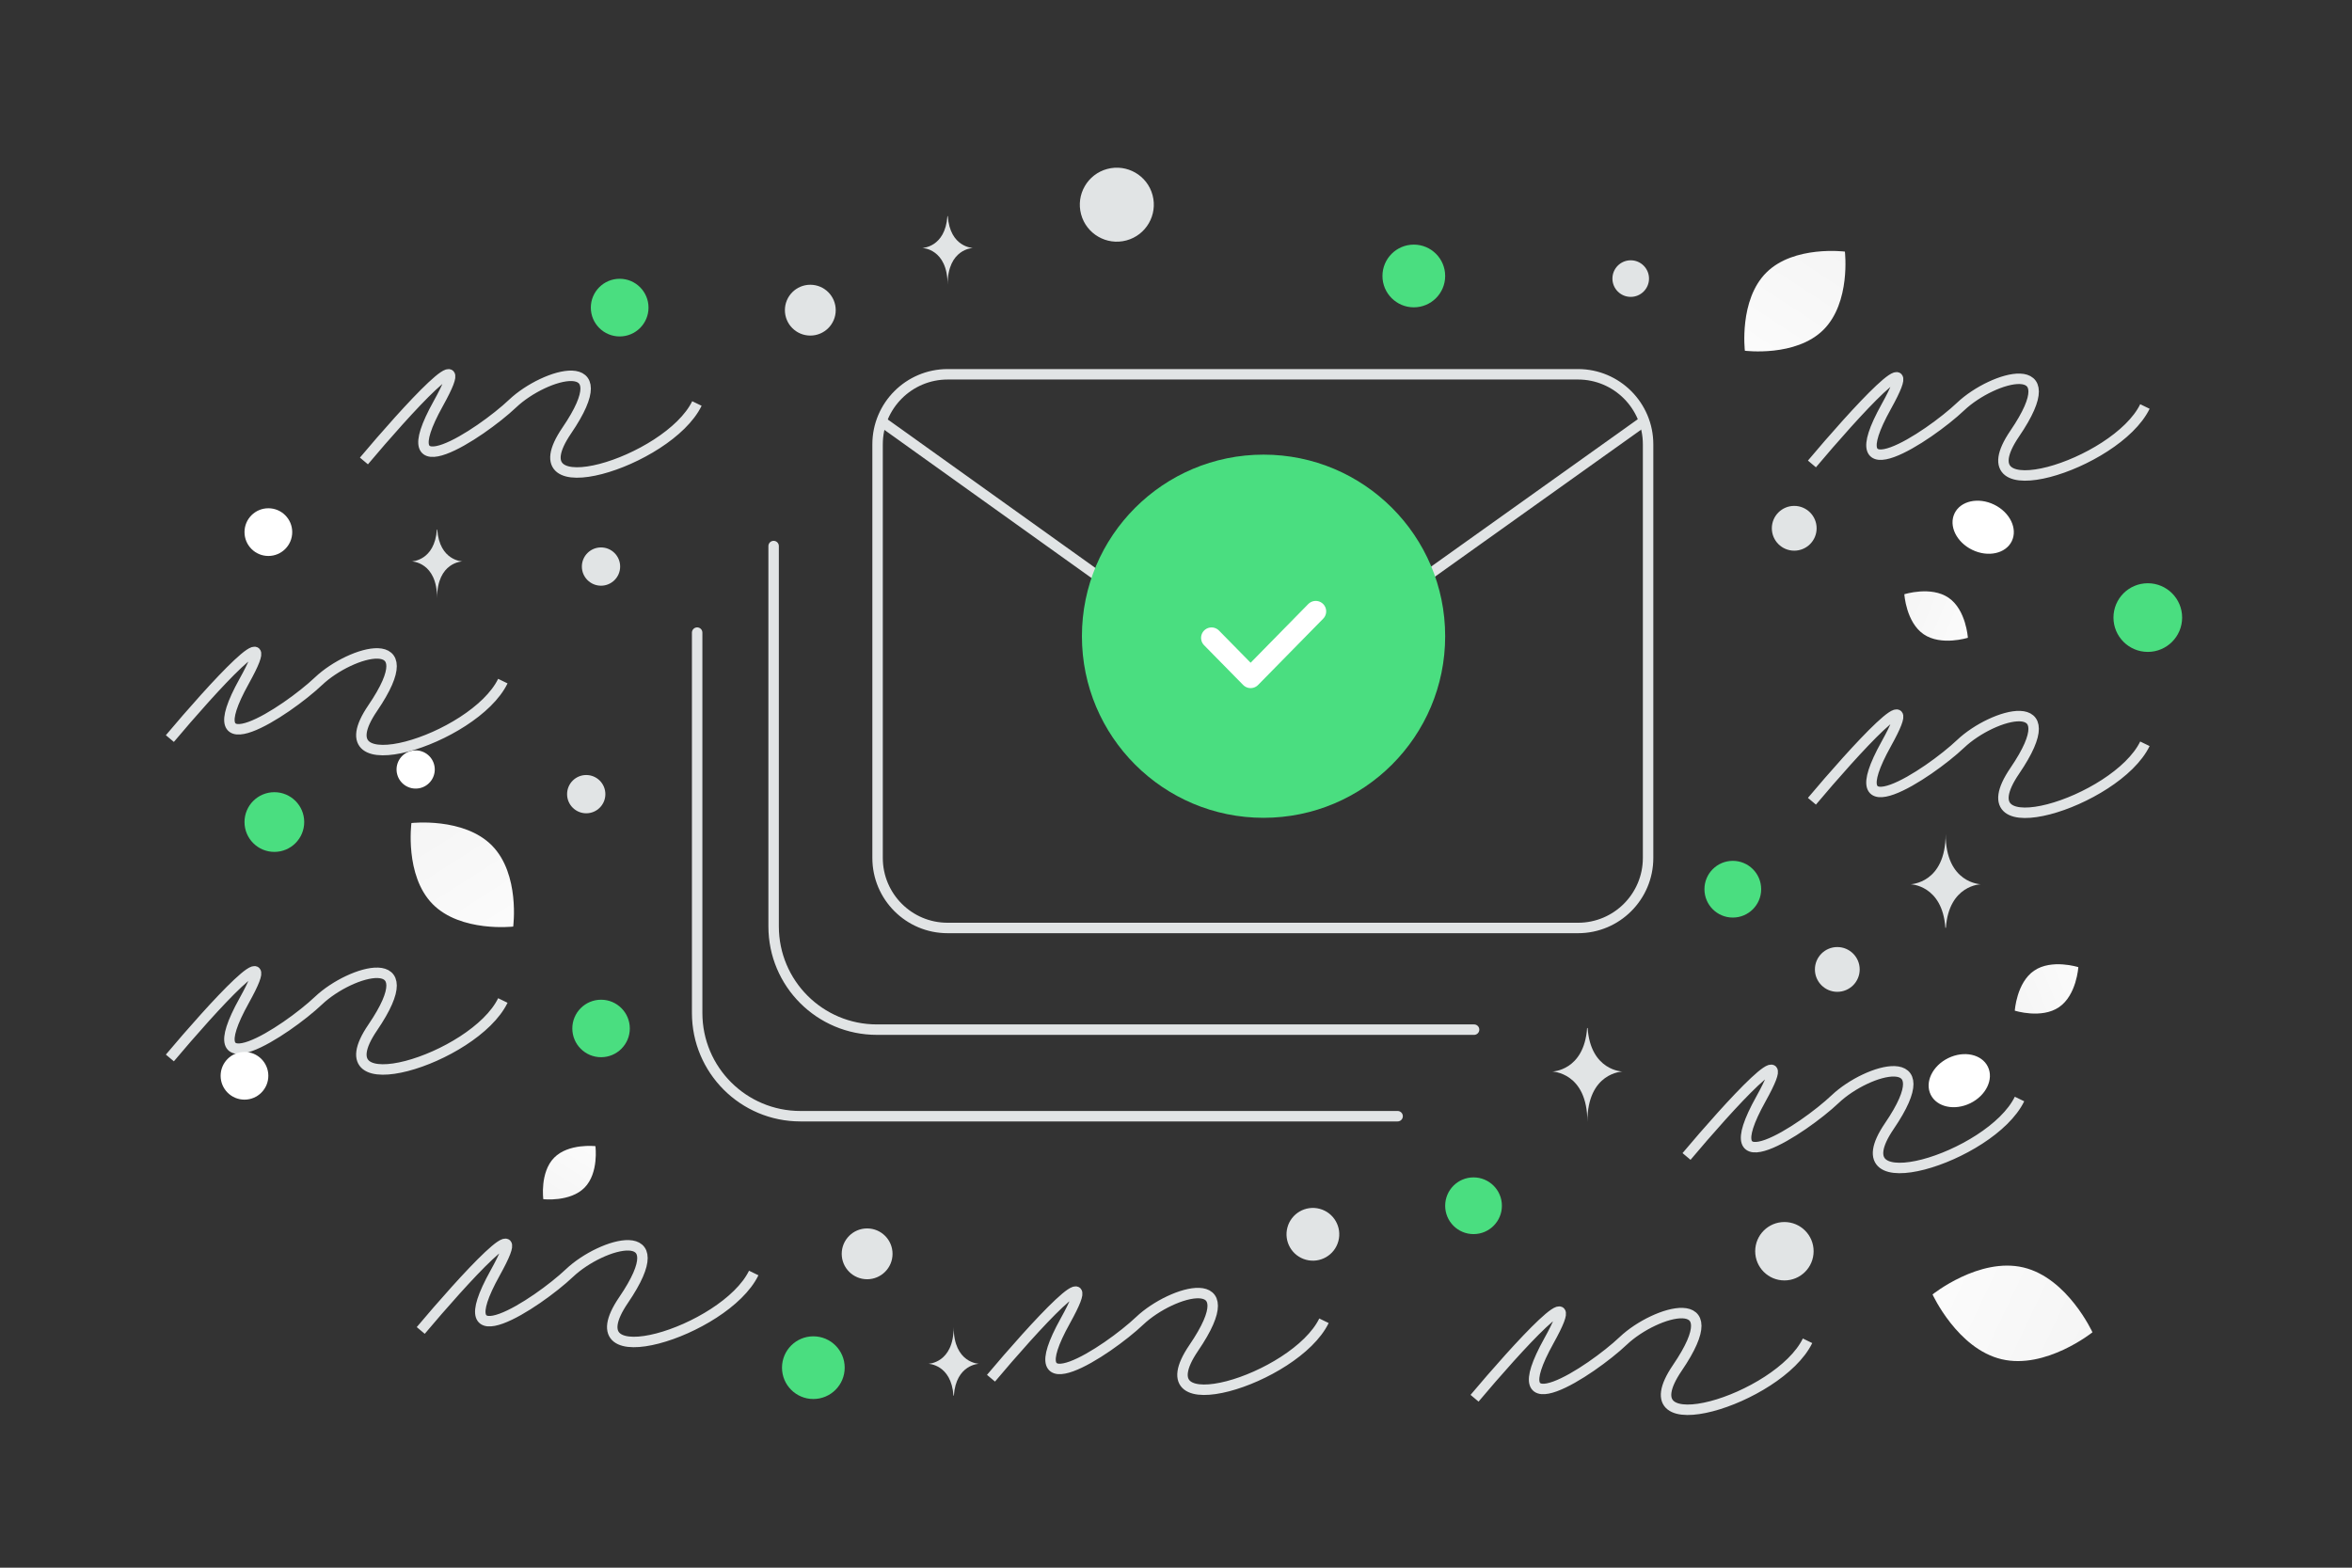 <svg width="900" height="600" viewBox="0 0 900 600" fill="none" xmlns="http://www.w3.org/2000/svg"><rect x="0" y="0" width="900" height="600" fill="#333333" stroke="none"/><path fill="transparent" d="M0 0h900v600H0z"/><path clip-rule="evenodd" d="M362.616 143.255h241.223c14.796 0 26.807 12.011 26.807 26.807v158.294c0 14.815-12.011 26.807-26.807 26.807H362.616c-14.796.019-26.807-11.992-26.807-26.807V170.062c0-14.796 12.011-26.807 26.807-26.807z" stroke="#E1E4E5" stroke-width="4" stroke-linecap="round" stroke-linejoin="round"/><path d="m337.786 161.627 122.183 87.394c13.729 9.818 32.18 9.838 45.929.04l122.755-87.552M564.06 394.073H335.539c-21.828 0-39.509-17.68-39.509-39.509V208.993" stroke="#E1E4E5" stroke-width="4" stroke-linecap="round" stroke-linejoin="round"/><path d="M534.799 427.204H306.278c-21.829 0-39.509-17.68-39.509-39.509V242.123" stroke="#E1E4E5" stroke-width="4" stroke-linecap="round" stroke-linejoin="round"/><path d="M645.356 442.611c15.954-18.972 43.981-49.931 28.458-21.991-19.403 34.926 16.17 11.642 28.459 0 12.288-11.642 41.394-20.05 20.697 10.349-20.697 30.398 38.806 12.289 49.802-10.349M564.243 535.148c15.954-18.972 43.981-49.931 28.459-21.991-19.404 34.927 16.169 11.643 28.458 0 12.289-11.642 41.394-20.05 20.697 10.349s38.807 12.289 49.802-10.349M161 509.204c15.954-18.972 43.981-49.931 28.458-21.99-19.403 34.926 16.17 11.642 28.459 0 12.288-11.642 41.393-20.05 20.696 10.348-20.696 30.399 38.807 12.289 49.802-10.348m90.79 40.269c15.954-18.972 43.981-49.931 28.458-21.99-19.403 34.926 16.17 11.642 28.458 0 12.289-11.642 41.394-20.05 20.697 10.348-20.697 30.399 38.807 12.289 49.802-10.348M65 282.67c15.954-18.972 43.981-49.931 28.458-21.99-19.403 34.926 16.17 11.642 28.459 0 12.288-11.642 41.393-20.05 20.696 10.348-20.696 30.399 38.807 12.289 49.802-10.348M65 404.911c15.954-18.973 43.981-49.932 28.458-21.991-19.403 34.926 16.17 11.642 28.459 0 12.288-11.642 41.393-20.05 20.696 10.349-20.696 30.398 38.807 12.288 49.802-10.349m500.923-76.259c15.954-18.972 43.981-49.931 28.459-21.99-19.404 34.926 16.169 11.642 28.458 0 12.289-11.642 41.394-20.05 20.697 10.348-20.697 30.399 38.807 12.289 49.802-10.348M139.258 176.424c15.954-18.972 43.981-49.931 28.458-21.991-19.403 34.927 16.17 11.642 28.459 0 12.289-11.642 41.394-20.05 20.697 10.349s38.806 12.289 49.802-10.349m426.664 23.133c15.954-18.972 43.981-49.931 28.459-21.99-19.404 34.926 16.169 11.642 28.458 0 12.289-11.642 41.394-20.05 20.697 10.348-20.697 30.399 38.806 12.289 49.802-10.348" stroke="#E1E4E5" stroke-width="4"/><path fill-rule="evenodd" clip-rule="evenodd" d="M483.5 313c-38.381 0-69.5-31.119-69.5-69.5s31.119-69.5 69.5-69.5 69.5 31.119 69.5 69.5-31.119 69.5-69.5 69.5z" fill="#4ade80"/><path d="m503.467 233.986-24.914 25.372-14.957-15.221" stroke="#fff" stroke-width="8" stroke-linecap="round" stroke-linejoin="round"/><path d="M697.715 126.252c-10.566 10.477-30.036 7.984-30.036 7.984s-2.326-19.479 8.25-29.949c10.566-10.477 30.026-7.99 30.026-7.99s2.326 19.478-8.24 29.955z" fill="url(#a)"/><path d="M787.904 385.467c6.712-4.596 7.376-15.308 7.376-15.308s-10.221-3.252-16.931 1.351c-6.712 4.597-7.378 15.303-7.378 15.303s10.221 3.251 16.933-1.346z" fill="url(#b)"/><path d="M165.523 345.992c10.751 10.943 30.856 8.635 30.856 8.635s2.661-20.049-8.101-30.985C177.527 312.699 157.432 315 157.432 315s-2.661 20.049 8.091 30.992z" fill="url(#c)"/><circle cx="663.064" cy="340.325" r="10.853" transform="rotate(180 663.064 340.325)" fill="#4ade80"/><circle cx="104.985" cy="314.62" r="11.424" transform="rotate(180 104.985 314.62)" fill="#4ade80"/><circle r="11.036" transform="matrix(-1 0 0 1 237.119 117.733)" fill="#4ade80"/><circle r="12" transform="matrix(-1 0 0 1 541 105.623)" fill="#4ade80"/><circle r="8.568" transform="matrix(-1 0 0 1 686.568 202.191)" fill="#E1E4E5"/><circle r="9.129" transform="matrix(-1 0 0 1 93.55 411.737)" fill="#fff"/><circle r="7.323" transform="matrix(-1 0 0 1 229.978 216.839)" fill="#E1E4E5"/><circle r="7" transform="matrix(-1 0 0 1 624 106.623)" fill="#E1E4E5"/><circle r="7.311" transform="scale(1 -1) rotate(-75 -112.375 -250.895)" fill="#fff"/><circle r="9.725" transform="matrix(-1 0 0 1 310.067 118.708)" fill="#E1E4E5"/><ellipse rx="12.176" ry="9.613" transform="scale(-1 1) rotate(26.006 -1270.4 -1416.511)" fill="#fff"/><circle r="14.158" transform="scale(1 -1) rotate(-75 162.63 -317.64)" fill="#E1E4E5"/><path d="M607.313 393.448h.195c1.159 16.42 13.371 16.673 13.371 16.673s-13.466.263-13.466 19.236c0-18.973-13.466-19.236-13.466-19.236s12.207-.253 13.366-16.673zM362.532 82.706h.141c.835 12.016 9.642 12.2 9.642 12.2s-9.711.193-9.711 14.076c0-13.883-9.711-14.076-9.711-14.076s8.803-.184 9.639-12.2zM167.175 202.662h.142c.835 12.015 9.641 12.2 9.641 12.2s-9.71.192-9.71 14.076c0-13.884-9.711-14.076-9.711-14.076s8.803-.185 9.638-12.2z" fill="#E1E4E5"/><path d="M774.256 485.091c-16.896-4.002-34.766 10.327-34.766 10.327s9.536 20.811 26.437 24.801c16.896 4.003 34.761-10.314 34.761-10.314s-9.536-20.811-26.432-24.814z" fill="url(#d)"/><path d="M745.634 228.782c6.712 4.597 7.376 15.309 7.376 15.309s-10.221 3.251-16.931-1.351c-6.712-4.597-7.378-15.303-7.378-15.303s10.221-3.252 16.933 1.345z" fill="url(#e)"/><path d="M212.039 443.092c5.505-5.604 15.8-4.422 15.8-4.422s1.362 10.266-4.148 15.866c-5.506 5.603-15.795 4.425-15.795 4.425s-1.362-10.266 4.143-15.869z" fill="url(#f)"/><circle r="13.138" transform="matrix(-1 0 0 1 821.862 236.363)" fill="#4ade80"/><circle r="11.995" transform="matrix(-1 0 0 1 311.23 523.446)" fill="#4ade80"/><circle cx="230" cy="393.623" r="11" transform="rotate(-180 230 393.623)" fill="#4ade80"/><circle cx="563.853" cy="461.476" r="10.853" transform="rotate(-180 563.853 461.476)" fill="#4ade80"/><circle cx="703.049" cy="371.032" r="8.568" transform="rotate(-180 703.049 371.032)" fill="#E1E4E5"/><circle cx="102.69" cy="203.655" r="9.129" transform="rotate(-180 102.69 203.655)" fill="#fff"/><circle cx="224.322" cy="303.946" r="7.323" transform="rotate(-180 224.322 303.946)" fill="#E1E4E5"/><circle cx="682.809" cy="478.882" r="11.177" transform="rotate(-180 682.809 478.882)" fill="#E1E4E5"/><circle cx="331.809" cy="479.88" r="9.725" transform="rotate(-180 331.809 479.88)" fill="#E1E4E5"/><ellipse cx="758.869" cy="201.788" rx="12.176" ry="9.613" transform="rotate(-153.994 758.869 201.788)" fill="#fff"/><circle cx="502.382" cy="472.403" r="10.093" transform="rotate(-75 502.382 472.403)" fill="#E1E4E5"/><path d="M744.404 355.099h.196c1.159-16.42 13.371-16.673 13.371-16.673s-13.466-.263-13.466-19.236c0 18.973-13.466 19.236-13.466 19.236s12.206.253 13.365 16.673zM364.852 534.161h.141c.836-12.016 9.642-12.201 9.642-12.201s-9.71-.192-9.71-14.075c0 13.883-9.711 14.075-9.711 14.075s8.803.185 9.638 12.201z" fill="#E1E4E5"/><defs><linearGradient id="a" x1="655.637" y1="161.96" x2="732.567" y2="44.773" gradientUnits="userSpaceOnUse"><stop stop-color="#fff"/><stop offset="1" stop-color="#EEE"/></linearGradient><linearGradient id="b" x1="811.405" y1="366.543" x2="740.567" y2="395.806" gradientUnits="userSpaceOnUse"><stop stop-color="#fff"/><stop offset="1" stop-color="#EEE"/></linearGradient><linearGradient id="c" x1="208.419" y1="383.37" x2="130.692" y2="261.526" gradientUnits="userSpaceOnUse"><stop stop-color="#fff"/><stop offset="1" stop-color="#EEE"/></linearGradient><linearGradient id="d" x1="710.63" y1="475.139" x2="858.537" y2="545.016" gradientUnits="userSpaceOnUse"><stop stop-color="#fff"/><stop offset="1" stop-color="#EEE"/></linearGradient><linearGradient id="e" x1="769.135" y1="247.707" x2="698.297" y2="218.444" gradientUnits="userSpaceOnUse"><stop stop-color="#fff"/><stop offset="1" stop-color="#EEE"/></linearGradient><linearGradient id="f" x1="234.004" y1="423.952" x2="194.204" y2="486.341" gradientUnits="userSpaceOnUse"><stop stop-color="#fff"/><stop offset="1" stop-color="#EEE"/></linearGradient></defs></svg>